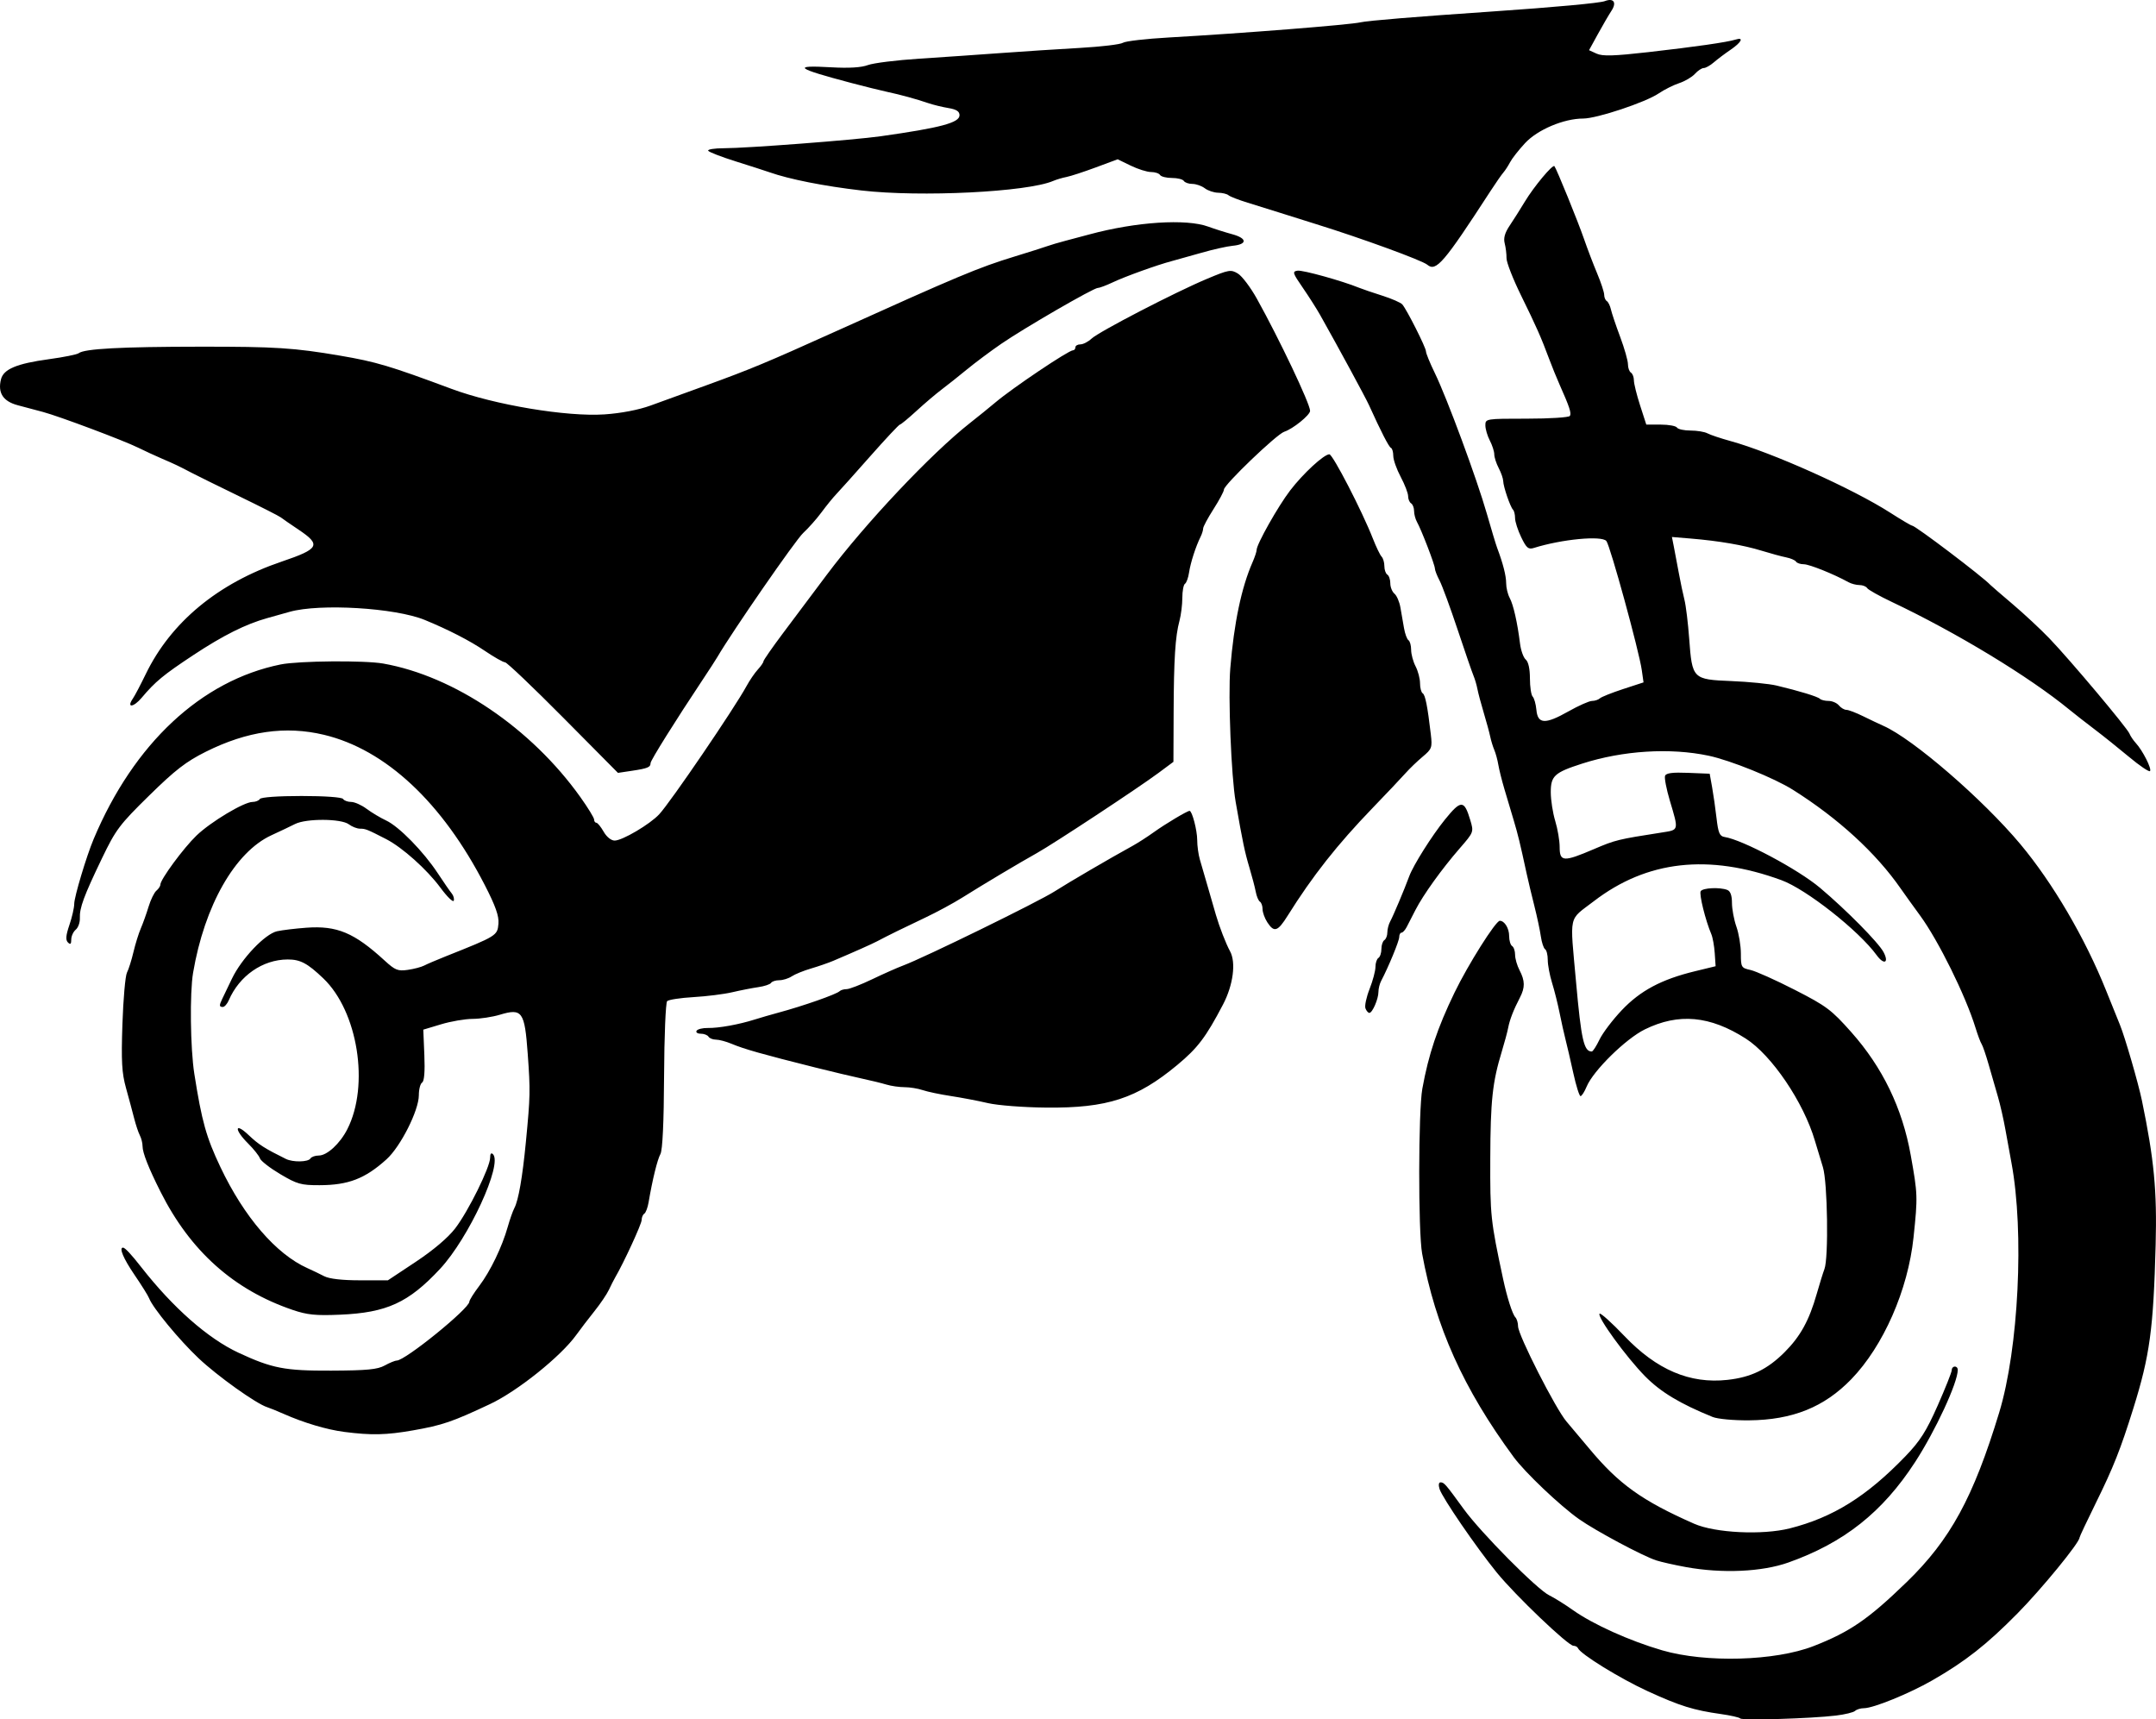 <?xml version="1.0" encoding="UTF-8" standalone="no"?>
<!-- Created with Inkscape (http://www.inkscape.org/) -->

<svg
   version="1.1"
   id="svg59"
   width="725.714"
   height="578.654"
   viewBox="0 0 725.714 578.654"
   xmlns="http://www.w3.org/2000/svg"
   xmlns:svg="http://www.w3.org/2000/svg">
  <defs
     id="defs63" />
  <g
     id="g65"
     transform="translate(-14.487,-73.658)">
    <path
       style="fill:#000000"
       d="m 600.254,652.004 c -0.359,-0.359 -3.27,-1.019 -6.468,-1.468 -9.242,-1.295 -13.829,-2.725 -24.662,-7.686 -9.286,-4.253 -22.678,-12.511 -23.486,-14.484 -0.183,-0.447 -0.867,-0.813 -1.519,-0.813 -1.811,0 -19.6,-16.989 -25.841,-24.679 -6.992,-8.615 -18.292,-25.11 -19.229,-28.071 -0.423,-1.336 -0.295,-2.25 0.315,-2.25 1.211,0 1.639,0.492 7.828,9 5.844,8.034 24.712,27.063 28.779,29.023 1.65,0.796 5.25,3.041 8,4.99 6.743,4.779 19.073,10.334 30,13.515 14.684,4.275 38.069,3.615 51,-1.438 12.23,-4.779 18.445,-9.054 31.327,-21.546 14.662,-14.217 22.423,-28.444 31.123,-57.045 6.54,-21.501 8.472,-60.739 4.136,-84 -0.513,-2.75 -1.436,-7.821 -2.052,-11.268 -0.616,-3.447 -1.743,-8.397 -2.505,-11 -0.761,-2.603 -2.154,-7.432 -3.095,-10.732 -0.941,-3.3 -2.017,-6.45 -2.392,-7 -0.375,-0.55 -1.306,-3.025 -2.068,-5.5 -3.325,-10.798 -12.503,-29.38 -18.663,-37.785 -2.304,-3.143 -5.229,-7.213 -6.5,-9.043 -8.353,-12.026 -21.035,-23.645 -36.311,-33.268 -6.253,-3.939 -21.005,-9.903 -28.338,-11.457 -12.955,-2.746 -28.88,-1.752 -42.598,2.658 -9.329,2.999 -10.566,4.132 -10.553,9.668 0.006,2.6 0.681,6.936 1.5,9.636 0.819,2.7 1.489,6.637 1.489,8.75 0,5.025 1.278,5.107 11.5,0.737 7.277,-3.11 7.995,-3.286 23,-5.628 5.692,-0.888 5.614,-0.558 2.573,-10.768 -1.147,-3.85 -1.863,-7.582 -1.593,-8.294 0.355,-0.934 2.512,-1.212 7.756,-1 l 7.264,0.294 0.811,4.5 c 0.446,2.475 1.121,7.196 1.5,10.49 0.567,4.936 1.041,6.045 2.689,6.302 6.093,0.948 24.72,10.864 32.14,17.11 8.78,7.391 19.629,18.364 21.368,21.613 1.954,3.651 0.179,4.462 -2.304,1.054 -6.033,-8.282 -23.691,-22.187 -32.06,-25.247 -24.517,-8.962 -45.269,-6.632 -63.144,7.09 -8.693,6.673 -8.069,3.839 -5.98,27.177 1.745,19.489 2.641,23.445 5.301,23.4 0.373,-0.006 1.544,-1.817 2.601,-4.023 1.057,-2.206 4.432,-6.656 7.5,-9.888 6.244,-6.578 13.348,-10.362 24.578,-13.089 l 7,-1.7 -0.296,-4.394 c -0.163,-2.417 -0.681,-5.294 -1.15,-6.394 -1.974,-4.625 -4.169,-13.504 -3.576,-14.463 0.698,-1.129 6.403,-1.403 8.941,-0.43 1.055,0.405 1.582,1.861 1.582,4.374 0,2.072 0.675,5.68 1.5,8.019 0.825,2.338 1.5,6.409 1.5,9.046 0,4.589 0.139,4.825 3.224,5.503 1.773,0.39 8.482,3.396 14.907,6.681 10.66,5.45 12.325,6.696 19.026,14.238 10.553,11.878 17.177,25.571 20.007,41.36 2.371,13.228 2.395,13.946 0.952,27.719 -1.855,17.698 -10.152,36.595 -20.966,47.75 -9.113,9.4 -19.791,13.693 -34.385,13.826 -5.178,0.047 -10.589,-0.453 -12.265,-1.133 -10.981,-4.456 -17.507,-8.388 -22.748,-13.705 -6.298,-6.39 -16.268,-20.102 -15.311,-21.058 0.335,-0.335 4.085,3.038 8.334,7.496 10.871,11.406 22.055,16.172 34.693,14.784 7.973,-0.875 13.463,-3.533 19.248,-9.318 5.32,-5.32 8.272,-10.684 10.835,-19.688 0.939,-3.3 2.1,-7.034 2.578,-8.297 1.432,-3.779 1.051,-29.268 -0.512,-34.275 -0.76,-2.435 -1.978,-6.453 -2.706,-8.928 -3.807,-12.951 -14.523,-28.773 -23.277,-34.367 -12.048,-7.699 -22.581,-8.659 -33.949,-3.092 -6.426,3.146 -17.393,13.922 -19.605,19.264 -0.728,1.758 -1.652,3.196 -2.053,3.196 -0.401,0 -1.495,-3.487 -2.431,-7.75 -0.936,-4.263 -2.109,-9.325 -2.608,-11.25 -0.498,-1.925 -1.401,-5.975 -2.007,-9 -0.605,-3.025 -1.749,-7.585 -2.542,-10.134 -0.792,-2.549 -1.441,-6.01 -1.441,-7.691 0,-1.681 -0.402,-3.305 -0.894,-3.61 -0.492,-0.304 -1.136,-2.243 -1.432,-4.309 -0.296,-2.066 -1.279,-6.681 -2.184,-10.256 -0.905,-3.575 -2.061,-8.412 -2.568,-10.75 -2.309,-10.644 -2.899,-13.078 -4.362,-18 -0.858,-2.888 -2.266,-7.612 -3.128,-10.5 -0.862,-2.888 -1.793,-6.6 -2.068,-8.25 -0.275,-1.65 -0.886,-3.9 -1.357,-5 -0.471,-1.1 -1.091,-3.125 -1.377,-4.5 -0.287,-1.375 -1.265,-4.975 -2.174,-8 -0.909,-3.025 -1.868,-6.625 -2.13,-8 -0.262,-1.375 -0.859,-3.4 -1.327,-4.5 -0.467,-1.1 -2.872,-8.075 -5.344,-15.5 -2.472,-7.425 -5.203,-14.85 -6.069,-16.5 -0.866,-1.65 -1.577,-3.485 -1.581,-4.078 -0.007,-1.232 -4.554,-13.046 -6.027,-15.659 -0.538,-0.955 -0.979,-2.616 -0.979,-3.691 0,-1.075 -0.45,-2.233 -1,-2.573 -0.55,-0.34 -1,-1.424 -1,-2.41 0,-0.986 -1.125,-3.908 -2.5,-6.494 -1.375,-2.586 -2.5,-5.766 -2.5,-7.066 0,-1.3 -0.352,-2.514 -0.782,-2.697 -0.696,-0.297 -3.342,-5.447 -7.365,-14.333 -1.188,-2.625 -10.237,-19.32 -16.491,-30.425 -1.176,-2.088 -3.81,-6.221 -5.853,-9.185 -3.397,-4.927 -3.546,-5.415 -1.733,-5.693 1.729,-0.265 15.009,3.423 20.724,5.755 1.1,0.449 4.618,1.647 7.819,2.663 3.2,1.016 6.234,2.347 6.742,2.96 1.599,1.926 7.939,14.516 7.939,15.764 0,0.656 1.351,3.962 3.003,7.348 4.054,8.31 14.148,35.606 17.496,47.315 1.494,5.225 3.056,10.4 3.47,11.5 1.975,5.244 3.03,9.384 3.03,11.887 0,1.51 0.533,3.728 1.184,4.929 1.242,2.29 2.6,8.288 3.486,15.393 0.289,2.315 1.156,4.732 1.927,5.372 0.873,0.725 1.403,3.119 1.403,6.342 0,2.848 0.418,5.605 0.929,6.128 0.511,0.522 1.073,2.525 1.25,4.45 0.442,4.819 2.955,4.947 10.739,0.546 3.451,-1.95 7.041,-3.546 7.978,-3.546 0.937,0 2.131,-0.394 2.654,-0.876 0.522,-0.482 4.041,-1.886 7.819,-3.121 l 6.869,-2.245 -0.584,-4.129 c -0.914,-6.455 -10.642,-41.909 -11.923,-43.452 -1.575,-1.897 -15.04,-0.609 -24.411,2.335 -1.845,0.58 -2.497,0.028 -4.25,-3.601 -1.139,-2.357 -2.071,-5.251 -2.071,-6.431 0,-1.18 -0.308,-2.454 -0.685,-2.831 -0.93,-0.93 -3.279,-7.788 -3.306,-9.648 -0.012,-0.825 -0.693,-2.789 -1.515,-4.364 -0.822,-1.575 -1.494,-3.661 -1.494,-4.636 0,-0.974 -0.672,-3.06 -1.494,-4.636 -0.822,-1.575 -1.497,-3.877 -1.5,-5.114 -0.006,-2.226 0.142,-2.25 13.935,-2.25 7.668,0 14.198,-0.416 14.513,-0.925 0.57,-0.922 -0.11,-2.984 -3.485,-10.575 -0.978,-2.2 -2.533,-6.025 -3.456,-8.5 -2.761,-7.409 -4.355,-11.012 -9.51,-21.5 -2.703,-5.5 -4.899,-11.125 -4.879,-12.5 0.02,-1.375 -0.256,-3.628 -0.614,-5.007 -0.458,-1.766 0.044,-3.54 1.698,-6 1.292,-1.921 3.567,-5.518 5.057,-7.993 3.042,-5.055 9.42,-12.706 9.984,-11.977 0.751,0.97 7.952,18.676 9.954,24.477 1.139,3.3 3.134,8.531 4.434,11.625 1.299,3.094 2.363,6.33 2.363,7.191 0,0.861 0.396,1.811 0.881,2.11 0.484,0.299 1.107,1.563 1.385,2.809 0.277,1.246 1.681,5.413 3.119,9.26 1.438,3.848 2.615,7.984 2.615,9.191 0,1.207 0.45,2.473 1,2.813 0.55,0.34 1,1.51 1,2.6 0,1.09 0.939,4.888 2.087,8.441 l 2.087,6.459 h 4.854 c 2.67,0 5.132,0.45 5.472,1 0.34,0.55 2.398,1 4.573,1 2.175,0 4.736,0.424 5.691,0.941 0.955,0.518 4.436,1.683 7.736,2.591 13.977,3.842 41.2,16.05 53.781,24.119 3.73,2.392 7.044,4.349 7.366,4.349 1.08,0 23.751,17.175 26.353,19.964 0.275,0.295 3.65,3.208 7.5,6.474 3.85,3.266 9.405,8.441 12.344,11.5 6.935,7.218 26.195,30.122 26.962,32.062 0.326,0.825 1.29,2.257 2.143,3.183 2.309,2.506 5.46,8.741 4.767,9.434 -0.332,0.332 -3.494,-1.808 -7.025,-4.756 -3.531,-2.948 -8.797,-7.16 -11.701,-9.36 -2.904,-2.2 -6.678,-5.146 -8.386,-6.548 -13.571,-11.132 -37.926,-25.909 -59.784,-36.271 -4.223,-2.002 -7.962,-4.099 -8.309,-4.661 -0.347,-0.561 -1.51,-1.021 -2.585,-1.021 -1.075,0 -2.736,-0.432 -3.691,-0.961 -4.899,-2.711 -13.177,-6.039 -15.024,-6.039 -1.152,0 -2.341,-0.398 -2.641,-0.885 -0.301,-0.487 -1.79,-1.131 -3.309,-1.433 -1.519,-0.301 -5.237,-1.31 -8.262,-2.241 -6.147,-1.893 -14.353,-3.3 -23.849,-4.092 l -6.349,-0.529 0.659,3.34 c 0.362,1.837 1.113,5.815 1.668,8.84 0.555,3.025 1.408,7.075 1.895,9 0.487,1.925 1.201,7.775 1.585,13 1.001,13.607 1.173,13.781 14.217,14.313 5.871,0.239 12.7,0.917 15.175,1.505 7.666,1.823 13.871,3.719 14.618,4.466 0.393,0.393 1.71,0.715 2.926,0.715 1.216,0 2.771,0.675 3.456,1.5 0.685,0.825 1.822,1.5 2.528,1.5 0.706,0 3.238,0.964 5.628,2.142 2.389,1.178 5.47,2.639 6.845,3.247 9.948,4.397 33.431,24.687 46.088,39.821 10.907,13.042 21.788,31.62 28.868,49.29 1.763,4.4 3.852,9.575 4.642,11.5 1.667,4.062 6.199,19.666 7.405,25.5 4.101,19.834 5.097,30.295 4.618,48.5 -0.748,28.388 -1.964,37.326 -7.483,55 -4.342,13.903 -6.73,19.923 -12.745,32.128 -2.966,6.019 -5.393,11.176 -5.393,11.46 0,1.698 -12.749,17.268 -20.904,25.529 -10.345,10.481 -17.554,16.144 -28.657,22.513 -7.768,4.456 -19.835,9.37 -23.01,9.37 -1.116,0 -2.456,0.409 -2.979,0.908 -0.522,0.499 -3.425,1.207 -6.45,1.572 -8.383,1.013 -31.479,1.708 -32.217,0.97 z m -18.283,-50.939 c -3.85,-0.7 -8.35,-1.714 -10,-2.253 -4.609,-1.506 -20.408,-9.95 -26,-13.896 -6.392,-4.511 -18.134,-15.661 -21.957,-20.848 -16.92,-22.962 -26.373,-43.965 -30.835,-68.513 -1.344,-7.392 -1.291,-47.985 0.072,-55.5 2.093,-11.538 5.061,-20.401 10.816,-32.3 4.545,-9.399 13.876,-24.2 15.255,-24.2 1.601,0 3.149,2.526 3.149,5.141 0,1.508 0.45,3.019 1,3.359 0.55,0.34 1,1.665 1,2.945 0,1.28 0.672,3.616 1.494,5.191 1.86,3.567 1.891,5.814 0.128,9.21 -2.147,4.136 -3.429,7.431 -3.948,10.154 -0.262,1.375 -1.23,4.975 -2.151,8 -3.146,10.333 -3.811,16.508 -3.876,36 -0.065,19.268 0.103,20.845 4.307,40.5 1.338,6.254 3.145,11.91 4.139,12.95 0.499,0.522 0.907,1.888 0.907,3.035 0,2.933 12.78,28.03 16.344,32.096 0.925,1.056 4.36,5.138 7.632,9.072 9.928,11.935 17.747,17.534 35.284,25.268 7.063,3.115 23.007,3.89 32.2,1.566 14.55,-3.678 25.909,-10.765 38.954,-24.302 4.907,-5.092 7,-8.384 10.811,-17 2.599,-5.877 4.737,-11.248 4.75,-11.935 0.031,-1.588 2.024,-1.658 2.024,-0.071 0,4.261 -7.493,20.432 -14.373,31.018 -10.959,16.863 -23.914,27.128 -42.627,33.774 -8.909,3.164 -22.289,3.761 -34.5,1.54 z M 130.344,555.568 c -5.862,-0.754 -13.543,-3.038 -20.374,-6.06 -2.2,-0.973 -4.699,-1.988 -5.554,-2.255 -3.666,-1.147 -16.691,-10.437 -23.071,-16.456 -6.545,-6.174 -15.442,-16.966 -16.688,-20.243 -0.314,-0.825 -2.509,-4.341 -4.879,-7.813 -3.745,-5.488 -5.307,-9.187 -3.88,-9.187 0.655,0 2.762,2.25 6.071,6.485 10.723,13.72 22.51,24.101 32.8,28.889 11.312,5.263 15.592,6.09 31.2,6.025 12.029,-0.05 15.594,-0.391 18,-1.724 1.65,-0.914 3.483,-1.665 4.072,-1.668 2.865,-0.017 24.428,-17.504 24.428,-19.811 0,-0.499 1.498,-2.884 3.329,-5.301 3.735,-4.929 7.698,-13.144 9.599,-19.894 0.697,-2.475 1.708,-5.337 2.247,-6.361 1.362,-2.586 2.715,-10.365 3.851,-22.139 1.495,-15.494 1.531,-17.212 0.624,-29.763 -1.027,-14.223 -1.855,-15.383 -9.367,-13.122 -2.531,0.762 -6.667,1.391 -9.192,1.398 -2.525,0.007 -7.291,0.826 -10.591,1.818 l -6,1.805 0.356,8.557 c 0.231,5.54 -0.034,8.798 -0.75,9.241 -0.608,0.376 -1.106,2.297 -1.106,4.27 0,5.114 -6.139,17.286 -10.879,21.568 -7.213,6.516 -12.845,8.692 -22.553,8.713 -6.236,0.014 -7.566,-0.362 -13.24,-3.735 -3.47,-2.062 -6.54,-4.449 -6.823,-5.303 -0.283,-0.854 -2.073,-3.104 -3.978,-5 -4.771,-4.748 -4.563,-7.338 0.223,-2.787 3.307,3.144 5.419,4.494 12.486,7.983 2.371,1.171 7.507,1.082 8.264,-0.143 0.34,-0.55 1.609,-1 2.819,-1 2.794,0 7.124,-3.989 9.602,-8.845 7.53,-14.761 3.563,-39.667 -8.09,-50.788 -5.335,-5.092 -7.755,-6.371 -12.015,-6.352 -8.39,0.038 -16.221,5.472 -19.793,13.735 -0.535,1.238 -1.434,2.25 -1.998,2.25 -1.245,0 -1.278,-0.505 -0.182,-2.764 0.463,-0.955 1.919,-3.986 3.235,-6.736 3.248,-6.789 11.16,-15.1 15.217,-15.986 1.763,-0.385 6.193,-0.918 9.844,-1.185 10.327,-0.754 16.104,1.671 26.362,11.07 3.528,3.232 4.448,3.6 7.794,3.114 2.087,-0.303 4.562,-0.954 5.5,-1.447 0.938,-0.493 4.181,-1.881 7.206,-3.085 17.289,-6.883 17.452,-6.984 17.795,-11.013 0.218,-2.568 -0.974,-5.938 -4.592,-12.979 -14.275,-27.779 -33.365,-45.619 -54.131,-50.586 -12.966,-3.101 -25.871,-1.249 -39.798,5.712 -6.651,3.325 -10.301,6.149 -19.061,14.748 -9.993,9.81 -11.226,11.451 -15.884,21.136 -6.104,12.692 -7.577,16.683 -7.429,20.122 0.062,1.442 -0.565,3.185 -1.393,3.872 -0.828,0.688 -1.506,2.185 -1.506,3.328 0,1.534 -0.293,1.785 -1.121,0.957 -0.828,-0.828 -0.697,-2.365 0.5,-5.878 0.892,-2.616 1.621,-5.814 1.621,-7.106 0,-2.326 4.104,-16.011 6.536,-21.795 13.522,-32.16 36.237,-53.364 62.964,-58.776 6.016,-1.218 28.214,-1.413 34.5,-0.303 23.934,4.227 49.821,21.757 66.362,44.938 2.551,3.575 4.638,6.982 4.638,7.571 0,0.589 0.338,1.074 0.75,1.077 0.412,0.003 1.517,1.353 2.453,3 1.002,1.761 2.528,2.994 3.706,2.994 2.591,0 11.883,-5.484 15.012,-8.86 3.861,-4.166 25.291,-35.629 29.382,-43.14 1.049,-1.925 2.759,-4.429 3.801,-5.564 1.042,-1.135 1.895,-2.377 1.895,-2.759 0,-0.382 2.949,-4.628 6.552,-9.436 3.604,-4.807 10.241,-13.663 14.75,-19.679 12.989,-17.331 35.179,-40.847 48.198,-51.077 2.75,-2.161 6.616,-5.292 8.591,-6.957 5.818,-4.907 24.604,-17.528 26.089,-17.528 0.451,0 0.82,-0.45 0.82,-1 0,-0.55 0.758,-1 1.686,-1 0.927,0 2.615,-0.868 3.75,-1.929 2.542,-2.375 28.227,-15.673 38.905,-20.143 7.332,-3.069 8.004,-3.183 10.363,-1.751 1.388,0.842 4.252,4.634 6.365,8.427 7.544,13.541 17.931,35.422 17.931,37.77 -4e-5,1.413 -5.821,6.117 -8.7,7.03 -2.519,0.8 -20.3,17.846 -20.3,19.462 0,0.602 -1.575,3.557 -3.5,6.566 -1.925,3.009 -3.5,5.949 -3.5,6.533 0,0.584 -0.39,1.843 -0.866,2.798 -1.612,3.232 -3.382,8.721 -3.87,11.996 -0.267,1.793 -0.885,3.507 -1.375,3.809 -0.489,0.302 -0.892,2.436 -0.895,4.741 -0.003,2.305 -0.432,5.766 -0.953,7.691 -1.425,5.266 -1.906,12.79 -1.978,31 l -0.066,16.5 -5.078,3.771 c -6.803,5.052 -35.282,23.816 -40.92,26.96 -5.798,3.234 -17.98,10.501 -25,14.914 -3.025,1.902 -8.65,4.946 -12.5,6.765 -7.119,3.363 -12.889,6.201 -16.177,7.954 -1.697,0.905 -7.749,3.601 -14.823,6.604 -1.65,0.7 -5.025,1.867 -7.5,2.592 -2.475,0.726 -5.388,1.909 -6.473,2.63 -1.085,0.721 -2.971,1.31 -4.191,1.31 -1.22,0 -2.467,0.402 -2.771,0.894 -0.304,0.492 -2.243,1.138 -4.309,1.435 -2.066,0.298 -6.006,1.069 -8.756,1.714 -2.75,0.645 -8.6,1.382 -13,1.637 -4.4,0.255 -8.412,0.866 -8.916,1.358 -0.504,0.492 -0.97,11.821 -1.035,25.177 -0.077,15.687 -0.511,24.992 -1.228,26.284 -1.032,1.862 -2.687,8.609 -3.987,16.259 -0.305,1.793 -0.954,3.507 -1.444,3.809 -0.489,0.302 -0.89,1.261 -0.89,2.129 0,1.331 -5.998,14.353 -8.891,19.302 -0.482,0.825 -1.436,2.703 -2.12,4.173 -0.684,1.47 -2.874,4.709 -4.866,7.197 -1.992,2.488 -4.747,6.091 -6.122,8.006 -5.176,7.209 -19.767,18.91 -29,23.257 -12.765,6.01 -16.058,7.134 -26,8.876 -8.988,1.574 -13.971,1.683 -23.126,0.506 z m -17.374,-41.062 c -19.81,-6.744 -34.409,-19.799 -44.446,-39.745 -4.033,-8.014 -6.054,-13.138 -6.054,-15.343 0,-1.04 -0.406,-2.673 -0.903,-3.628 -0.496,-0.955 -1.361,-3.536 -1.921,-5.736 -0.56,-2.2 -1.794,-6.793 -2.743,-10.206 -1.417,-5.101 -1.633,-8.94 -1.209,-21.557 0.284,-8.443 0.971,-16.225 1.527,-17.294 0.556,-1.069 1.537,-4.174 2.181,-6.901 0.643,-2.727 1.763,-6.327 2.489,-8 0.725,-1.673 1.901,-4.961 2.613,-7.306 0.712,-2.345 1.895,-4.763 2.63,-5.372 0.734,-0.609 1.335,-1.528 1.335,-2.041 0,-1.73 7.777,-12.291 12.155,-16.506 4.784,-4.605 15.982,-11.317 18.882,-11.317 1.015,0 2.123,-0.45 2.463,-1 0.362,-0.586 6.157,-1 14,-1 7.843,0 13.638,0.414 14,1 0.34,0.55 1.562,1 2.715,1 1.153,0 3.489,1.039 5.191,2.308 1.702,1.269 4.669,3.043 6.594,3.942 4.328,2.021 12.562,10.432 17.375,17.75 1.99,3.025 4.102,6.078 4.693,6.785 0.591,0.707 0.9,1.811 0.685,2.454 -0.214,0.643 -2.24,-1.336 -4.502,-4.398 -4.521,-6.12 -12.804,-13.53 -18.251,-16.328 -6.404,-3.29 -6.962,-3.512 -8.795,-3.512 -1.002,0 -2.696,-0.661 -3.764,-1.468 -2.573,-1.946 -14.329,-2.012 -18.11,-0.101 -1.557,0.787 -5.128,2.486 -7.935,3.775 -12.267,5.634 -22.543,23.664 -26.385,46.295 -1.154,6.794 -0.924,25.493 0.417,34 2.53,16.052 4.003,21.316 8.777,31.38 7.971,16.801 18.735,29.301 29.295,34.023 1.65,0.738 4.194,1.961 5.654,2.719 1.704,0.885 6.017,1.378 12.042,1.378 h 9.388 l 9.42,-6.25 c 5.914,-3.924 10.846,-8.111 13.252,-11.25 4.406,-5.749 11.743,-20.594 11.743,-23.759 0,-1.352 0.35,-1.791 0.95,-1.191 3.336,3.337 -8.149,28.233 -17.806,38.597 -10.613,11.389 -17.944,14.75 -33.644,15.421 -8.225,0.351 -11.065,0.065 -16,-1.615 z m 234,-69.605 c -3.3,-0.766 -8.925,-1.838 -12.5,-2.381 -3.575,-0.543 -7.805,-1.433 -9.399,-1.977 -1.595,-0.544 -4.34,-0.989 -6.101,-0.989 -1.761,0 -4.506,-0.394 -6.101,-0.875 -1.595,-0.481 -5.374,-1.405 -8.399,-2.052 -3.025,-0.647 -10,-2.305 -15.5,-3.683 -17.977,-4.505 -24.009,-6.213 -28.284,-8.009 -1.806,-0.759 -4.142,-1.38 -5.191,-1.38 -1.049,0 -2.185,-0.45 -2.525,-1 -0.34,-0.55 -1.518,-1 -2.618,-1 -1.1,0 -1.723,-0.448 -1.385,-0.995 0.338,-0.547 2.052,-0.966 3.809,-0.931 3.585,0.072 10.433,-1.163 15.694,-2.83 1.925,-0.61 5.525,-1.654 8,-2.321 8.362,-2.252 19.602,-6.192 20.648,-7.238 0.377,-0.377 1.436,-0.685 2.353,-0.685 0.917,0 4.78,-1.494 8.583,-3.319 3.803,-1.825 8.49,-3.904 10.415,-4.62 6.997,-2.601 45.606,-21.49 51.004,-24.954 4.592,-2.946 18.819,-11.254 26.244,-15.324 1.723,-0.944 4.959,-3.028 7.192,-4.629 3.877,-2.781 11.207,-7.153 11.992,-7.153 0.854,0 2.567,6.561 2.567,9.828 0,1.941 0.409,4.912 0.908,6.601 0.499,1.689 1.686,5.771 2.637,9.071 0.951,3.3 2.187,7.575 2.746,9.5 1.177,4.052 3.385,9.733 4.757,12.236 2.072,3.78 1.07,11.392 -2.36,17.941 -5.768,11.011 -8.507,14.628 -15.435,20.381 -13.563,11.261 -23.534,14.505 -43.99,14.312 -7.732,-0.073 -16.392,-0.741 -19.763,-1.523 z m 127.13,-31.868 c -0.321,-0.837 0.306,-3.779 1.393,-6.537 1.087,-2.758 1.977,-6.097 1.977,-7.419 0,-1.322 0.45,-2.682 1,-3.022 0.55,-0.34 1,-1.69 1,-3 0,-1.31 0.45,-2.66 1,-3 0.55,-0.34 1,-1.498 1,-2.573 0,-1.075 0.428,-2.736 0.952,-3.691 1.024,-1.869 4.719,-10.634 6.422,-15.236 1.387,-3.748 7.617,-13.633 12.021,-19.074 5.404,-6.676 6.47,-6.659 8.504,0.132 1.223,4.082 1.223,4.082 -3.588,9.62 -5.998,6.903 -12.261,15.625 -14.842,20.668 -1.083,2.116 -2.413,4.703 -2.956,5.75 -0.543,1.047 -1.33,1.903 -1.75,1.903 -0.42,0 -0.763,0.663 -0.763,1.473 0,1.306 -3.607,10.057 -6.086,14.764 -0.503,0.955 -0.914,2.621 -0.914,3.703 0,2.368 -2.029,7.061 -3.054,7.061 -0.403,0 -0.995,-0.685 -1.316,-1.522 z m -33.015,-28.943 c -0.888,-1.356 -1.615,-3.354 -1.615,-4.441 0,-1.087 -0.398,-2.222 -0.885,-2.523 -0.487,-0.301 -1.119,-1.79 -1.405,-3.309 -0.286,-1.519 -1.26,-5.237 -2.165,-8.262 -1.544,-5.162 -2.223,-8.412 -4.6,-22 -1.494,-8.539 -2.58,-35.563 -1.809,-45 1.242,-15.204 3.751,-27.164 7.479,-35.651 0.761,-1.733 1.384,-3.608 1.384,-4.167 0,-1.911 7.198,-14.676 11.282,-20.009 4.389,-5.731 11.375,-12.173 13.201,-12.173 1.151,0 11.026,19.118 14.642,28.349 1.11,2.833 2.436,5.579 2.947,6.101 0.511,0.522 0.928,1.958 0.928,3.191 0,1.233 0.45,2.519 1,2.859 0.55,0.34 1,1.661 1,2.937 0,1.275 0.628,2.839 1.395,3.476 0.767,0.637 1.667,2.717 2,4.622 0.333,1.906 0.88,5.044 1.216,6.974 0.336,1.93 1.011,3.757 1.5,4.059 0.489,0.302 0.892,1.761 0.896,3.241 0.003,1.48 0.678,3.98 1.5,5.555 0.822,1.575 1.494,4.136 1.494,5.691 0,1.555 0.402,3.075 0.894,3.379 0.877,0.542 1.626,4.322 2.741,13.821 0.522,4.45 0.347,4.931 -2.727,7.5 -1.807,1.51 -4.438,4.041 -5.847,5.626 -1.409,1.585 -6.387,6.844 -11.062,11.688 -11.841,12.267 -20.191,22.857 -28.528,36.179 -3.373,5.389 -4.564,5.786 -6.857,2.287 z M 204.041,315.166 c -10.148,-10.237 -18.953,-18.612 -19.566,-18.612 -0.613,0 -3.678,-1.738 -6.81,-3.861 -5.016,-3.401 -12.278,-7.136 -20.195,-10.386 -9.947,-4.084 -35.306,-5.607 -45.5,-2.734 -1.65,0.465 -5.025,1.412 -7.5,2.103 -7.325,2.047 -14.902,5.841 -25,12.517 -9.982,6.6 -12.723,8.866 -17.292,14.296 -2.775,3.298 -5.205,3.517 -2.964,0.267 0.645,-0.936 2.589,-4.627 4.32,-8.202 8.464,-17.485 24.326,-30.617 45.766,-37.889 12.692,-4.305 13.376,-5.603 5.671,-10.761 -2.75,-1.841 -5.45,-3.703 -6,-4.138 -0.55,-0.436 -6.85,-3.633 -14,-7.105 -7.15,-3.472 -14.35,-7.021 -16,-7.887 -4.424,-2.321 -5.596,-2.879 -10,-4.769 -2.2,-0.944 -5.8,-2.605 -8,-3.691 -4.923,-2.431 -26.543,-10.543 -32,-12.006 -2.2,-0.59 -6.025,-1.609 -8.5,-2.265 -4.953,-1.312 -6.8,-4.165 -5.654,-8.731 0.861,-3.431 5.295,-5.289 16.154,-6.77 4.95,-0.675 9.45,-1.581 10,-2.013 1.923,-1.512 14.211,-2.17 41,-2.196 25.189,-0.025 31.501,0.381 47,3.022 12.113,2.064 16.71,3.434 37.5,11.174 14.502,5.399 38.819,9.456 51.5,8.592 5.582,-0.381 11.469,-1.511 15.5,-2.976 3.575,-1.299 12.125,-4.403 19,-6.898 14.408,-5.228 20.45,-7.744 42.5,-17.697 42.331,-19.108 48.813,-21.823 61,-25.555 4.95,-1.515 9.9,-3.084 11,-3.486 1.1,-0.402 3.913,-1.231 6.25,-1.844 2.337,-0.613 5.938,-1.57 8,-2.128 15.661,-4.234 32.541,-5.333 39.98,-2.602 2.074,0.761 5.711,1.913 8.084,2.559 5.052,1.376 5.109,3.408 0.109,3.881 -1.883,0.178 -6.573,1.229 -10.423,2.335 -3.85,1.106 -8.35,2.366 -10,2.801 -4.985,1.314 -15.752,5.187 -19.938,7.173 -2.166,1.027 -4.411,1.867 -4.989,1.867 -1.476,0 -24.748,13.465 -32.573,18.846 -3.575,2.459 -8.75,6.322 -11.5,8.585 -2.75,2.263 -6.575,5.301 -8.5,6.749 -1.925,1.449 -5.75,4.699 -8.5,7.222 -2.75,2.523 -5.257,4.59 -5.571,4.592 -0.314,0.002 -4.814,4.806 -10,10.675 -5.186,5.869 -10.329,11.61 -11.429,12.757 -1.1,1.147 -3.325,3.883 -4.944,6.079 -1.619,2.196 -4.408,5.343 -6.197,6.993 -2.547,2.348 -23.872,33.167 -28.859,41.706 -0.55,0.942 -2.735,4.318 -4.855,7.503 -9.266,13.92 -17.645,27.316 -17.645,28.207 0,1.408 -0.962,1.809 -6.239,2.599 l -4.739,0.709 z M 494.92,162.754 c -1.749,-1.473 -22.167,-8.926 -37.45,-13.67 -4.125,-1.28 -9.75,-3.049 -12.5,-3.93 -2.75,-0.881 -7.475,-2.356 -10.5,-3.277 -3.025,-0.922 -5.928,-2.046 -6.45,-2.499 -0.522,-0.453 -2.098,-0.838 -3.5,-0.855 -1.403,-0.018 -3.424,-0.693 -4.491,-1.5 -1.068,-0.808 -2.954,-1.468 -4.191,-1.468 -1.237,0 -2.528,-0.45 -2.868,-1 -0.34,-0.55 -2.14,-1 -4,-1 -1.86,0 -3.66,-0.45 -4,-1 -0.34,-0.55 -1.704,-1 -3.032,-1 -1.328,0 -4.4,-0.965 -6.828,-2.144 l -4.413,-2.144 -7.363,2.736 c -4.05,1.505 -8.488,2.954 -9.863,3.219 -1.375,0.266 -3.4,0.869 -4.5,1.34 -8.698,3.725 -44.58,5.508 -64.5,3.204 -12.593,-1.456 -24.289,-3.773 -31,-6.141 -1.375,-0.485 -6.455,-2.121 -11.29,-3.636 -4.834,-1.515 -9.023,-3.132 -9.309,-3.594 -0.286,-0.462 2.095,-0.843 5.29,-0.847 7.717,-0.01 43.786,-2.764 52.724,-4.026 20.219,-2.855 26.585,-4.551 26.585,-7.081 0,-1.296 -1.041,-1.967 -3.75,-2.417 -2.062,-0.342 -5.1,-1.083 -6.75,-1.646 -4.14,-1.412 -9.258,-2.814 -14,-3.834 -2.2,-0.473 -7.6,-1.813 -12,-2.977 -18.729,-4.956 -20.067,-6.021 -6.601,-5.253 5.879,0.335 10.037,0.081 12.25,-0.749 1.843,-0.691 9.651,-1.663 17.351,-2.16 7.7,-0.497 20.075,-1.35 27.5,-1.894 7.425,-0.545 19.35,-1.32 26.5,-1.723 7.15,-0.403 13.675,-1.181 14.5,-1.73 0.825,-0.549 7.8,-1.353 15.5,-1.786 24.527,-1.381 60.968,-4.264 64.5,-5.102 2.328,-0.552 18.336,-1.867 44.5,-3.655 20.851,-1.425 36.005,-2.823 37.702,-3.478 2.965,-1.146 4.081,0.439 2.263,3.213 -0.904,1.38 -2.976,4.937 -4.606,7.906 l -2.962,5.397 2.558,1.165 c 1.995,0.909 5.802,0.798 17.301,-0.502 15.77,-1.784 26.659,-3.35 29.494,-4.243 2.891,-0.911 1.966,0.927 -1.736,3.448 -1.91,1.301 -4.451,3.213 -5.646,4.25 -1.196,1.037 -2.71,1.885 -3.366,1.885 -0.656,0 -1.991,0.883 -2.968,1.962 -0.977,1.079 -3.358,2.484 -5.291,3.122 -1.933,0.638 -5.045,2.198 -6.915,3.467 -4.405,2.989 -20.809,8.448 -25.387,8.448 -6.526,0 -15.381,3.742 -19.582,8.274 -2.123,2.291 -4.385,5.17 -5.026,6.398 -0.641,1.228 -1.675,2.816 -2.297,3.53 -0.622,0.714 -2.591,3.548 -4.376,6.298 -15.679,24.159 -18.27,27.177 -21.211,24.7 z"
       id="path177" />
  </g>
</svg>
